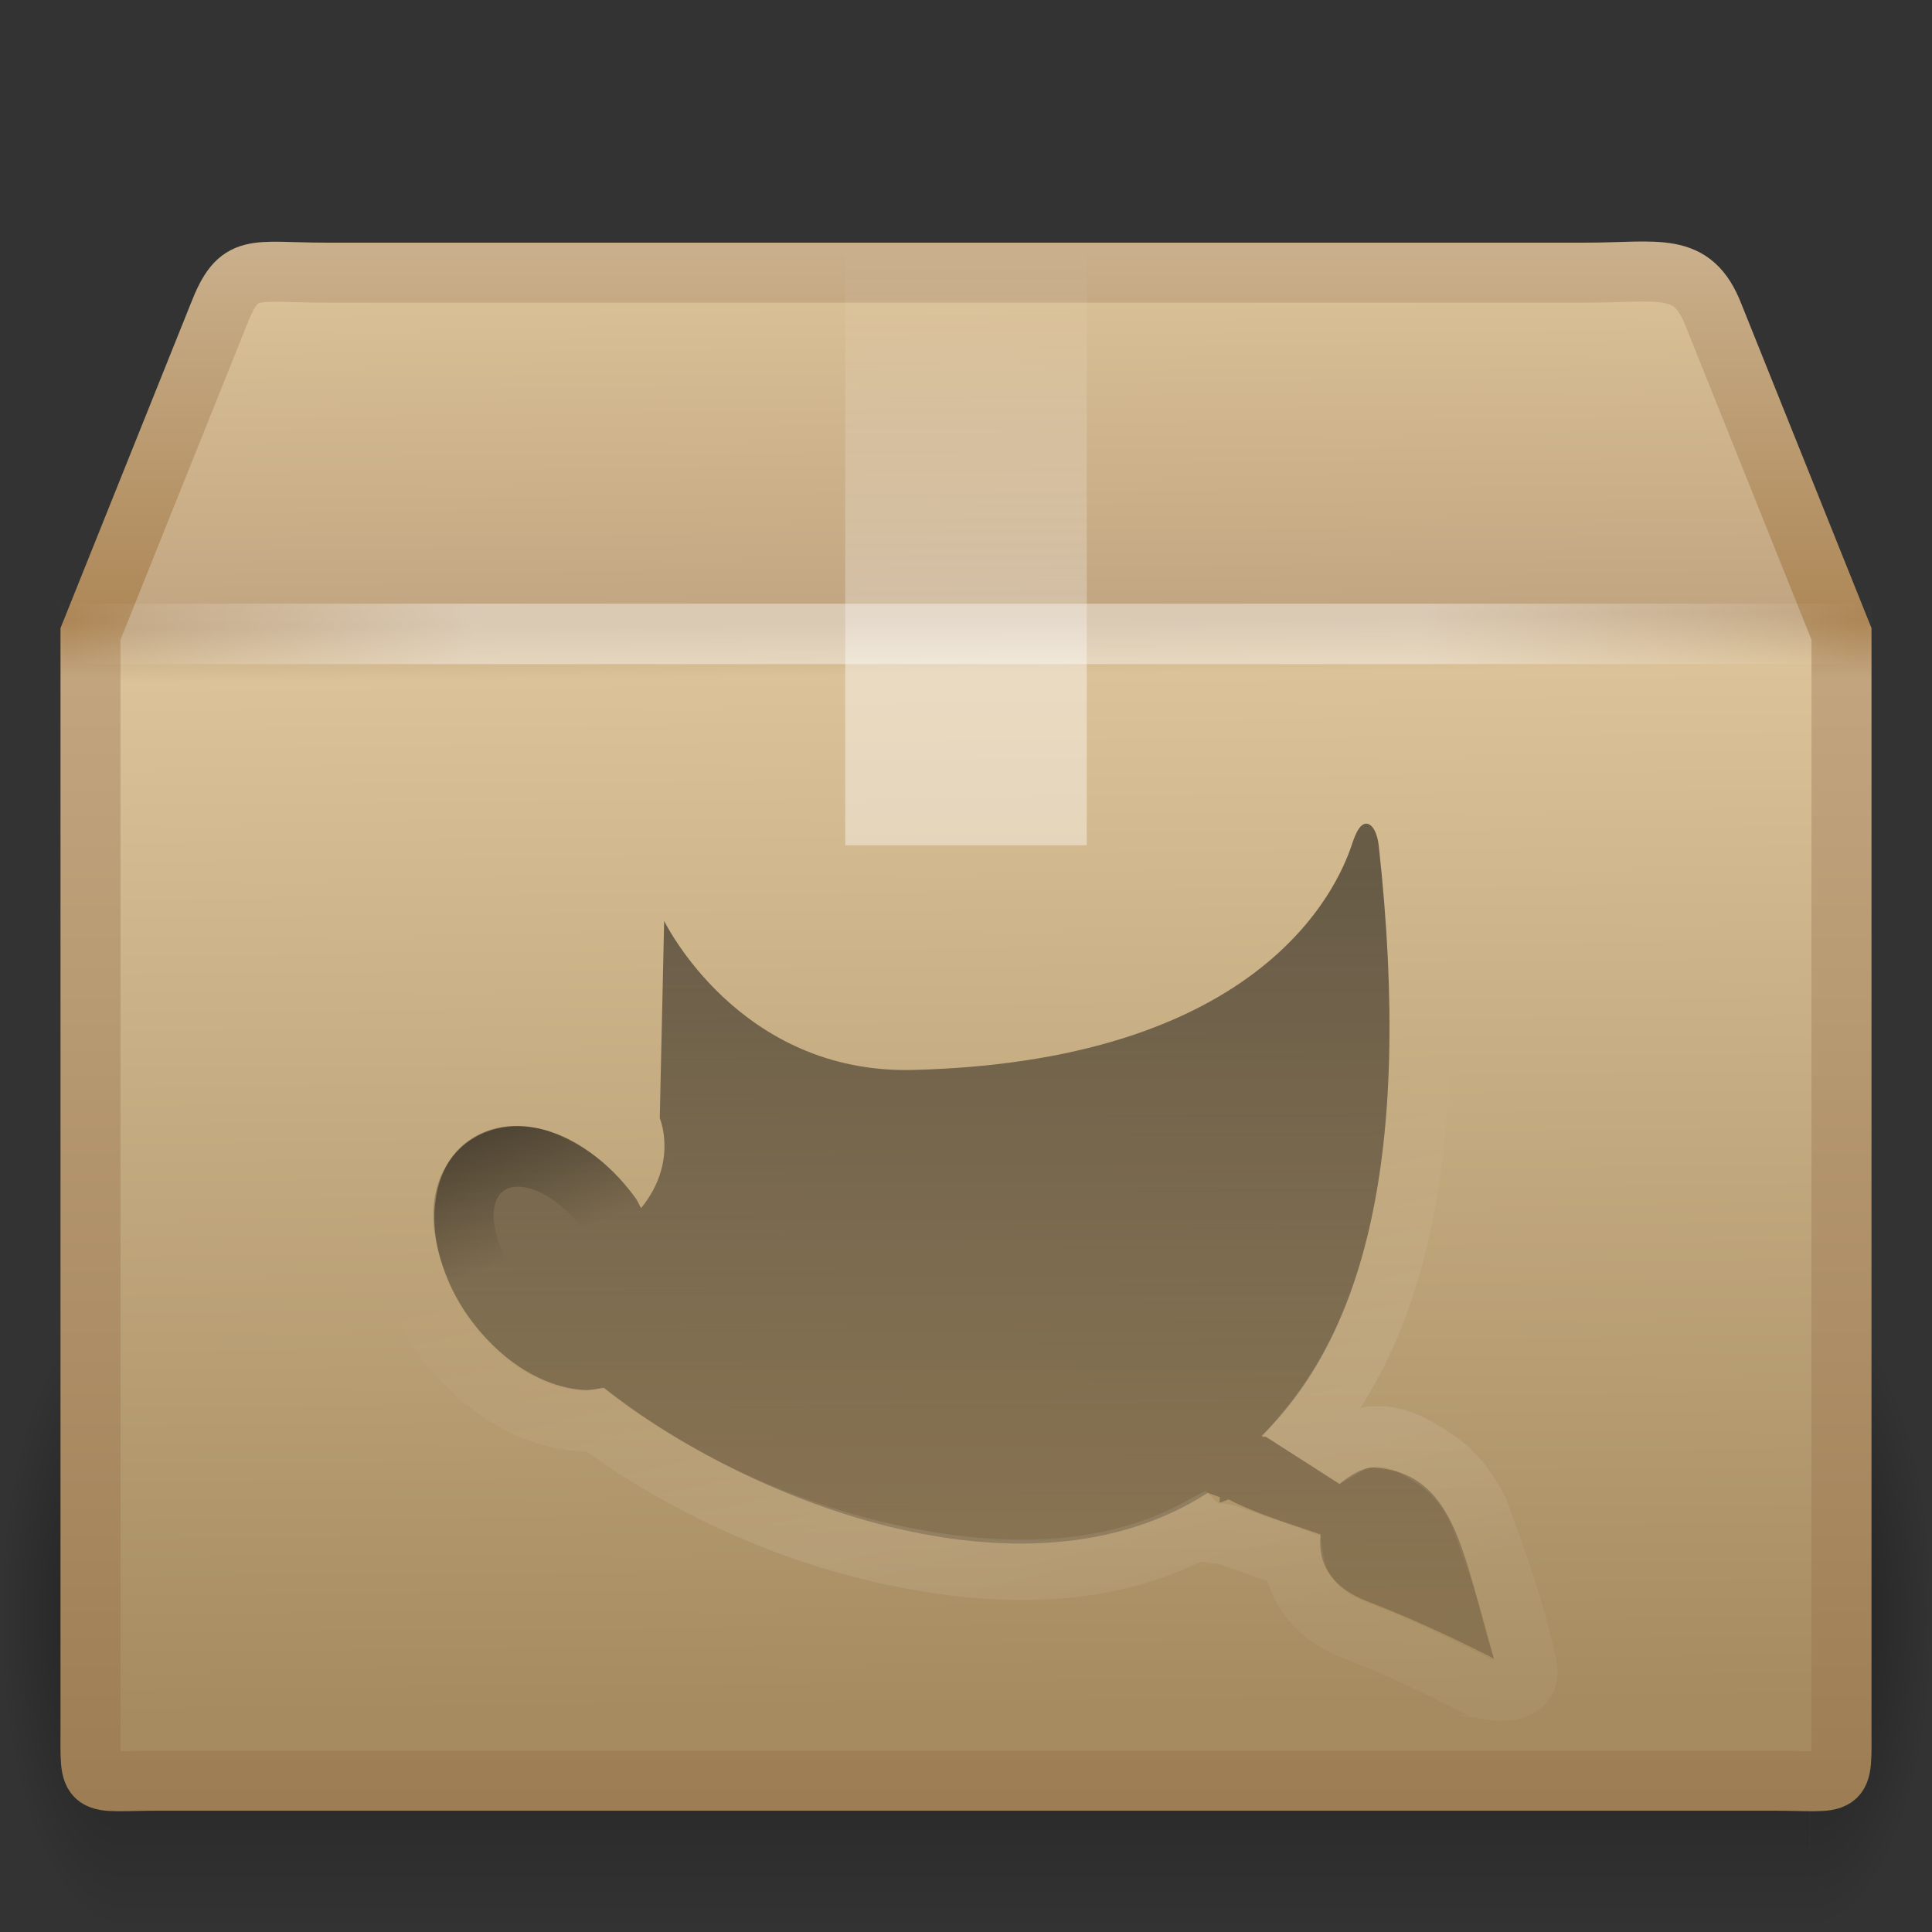 <?xml version="1.0" encoding="UTF-8" standalone="no"?>
<!-- Created with Inkscape (http://www.inkscape.org/) -->

<svg
   xmlns:dc="http://purl.org/dc/elements/1.1/"
   xmlns:cc="http://creativecommons.org/ns#"
   xmlns:rdf="http://www.w3.org/1999/02/22-rdf-syntax-ns#"
   xmlns:svg="http://www.w3.org/2000/svg"
   xmlns="http://www.w3.org/2000/svg"
   xmlns:xlink="http://www.w3.org/1999/xlink"
   xmlns:sodipodi="http://sodipodi.sourceforge.net/DTD/sodipodi-0.dtd"
   xmlns:inkscape="http://www.inkscape.org/namespaces/inkscape"
   version="1.1"
   width="32"
   height="32"
   id="svg2985"
   inkscape:version="0.48.3.1 r9886"
   sodipodi:docname="image-x-compressed-xcf.svg">
  <rect width="100%" height="100%" fill="#333333" stroke="none"/>
  <sodipodi:namedview
     pagecolor="#ffffff"
     bordercolor="#666666"
     borderopacity="1"
     objecttolerance="10"
     gridtolerance="10"
     guidetolerance="10"
     inkscape:pageopacity="0"
     inkscape:pageshadow="2"
     inkscape:window-width="1280"
     inkscape:window-height="947"
     id="namedview51"
     showgrid="true"
     showguides="true"
     inkscape:guide-bbox="true"
     inkscape:zoom="16.0625"
     inkscape:cx="10.731071"
     inkscape:cy="11.491093"
     inkscape:window-x="0"
     inkscape:window-y="24"
     inkscape:window-maximized="1"
     inkscape:current-layer="svg2985">
    <inkscape:grid
       type="xygrid"
       id="grid3083" />
    <sodipodi:guide
       orientation="1,0"
       position="16,22"
       id="guide3855" />
  </sodipodi:namedview>
  <defs
     id="defs2987">
    <linearGradient
       x1="44.995"
       y1="17.5"
       x2="3.005"
       y2="17.5"
       id="linearGradient2886"
       xlink:href="#linearGradient3275"
       gradientUnits="userSpaceOnUse"
       gradientTransform="matrix(0.707,0,0,0.694,-0.98,-1.645)"
       spreadMethod="reflect" />
    <linearGradient
       id="linearGradient3275">
      <stop
         id="stop3277"
         style="stop-color:#ffffff;stop-opacity:0"
         offset="0" />
      <stop
         id="stop3283"
         style="stop-color:#ffffff;stop-opacity:1"
         offset="0.245" />
      <stop
         id="stop3285"
         style="stop-color:#ffffff;stop-opacity:1"
         offset="0.774" />
      <stop
         id="stop3279"
         style="stop-color:#ffffff;stop-opacity:0"
         offset="1" />
    </linearGradient>
    <linearGradient
       x1="26"
       y1="22"
       x2="26"
       y2="8"
       id="linearGradient2889"
       xlink:href="#linearGradient2909"
       gradientUnits="userSpaceOnUse"
       gradientTransform="matrix(1,0,0,0.714,-8,-1.714)" />
    <linearGradient
       id="linearGradient2909">
      <stop
         id="stop2911"
         style="stop-color:#ffffff;stop-opacity:1"
         offset="0" />
      <stop
         id="stop2913"
         style="stop-color:#ffffff;stop-opacity:1"
         offset="0.302" />
      <stop
         id="stop2915"
         style="stop-color:#ffffff;stop-opacity:0.69"
         offset="0.397" />
      <stop
         id="stop2917"
         style="stop-color:#ffffff;stop-opacity:0"
         offset="1" />
    </linearGradient>
    <linearGradient
       x1="23.452"
       y1="30.555"
       x2="43.007"
       y2="45.934"
       id="linearGradient2892"
       xlink:href="#linearGradient4559"
       gradientUnits="userSpaceOnUse"
       gradientTransform="matrix(0.907,0,0,0.815,-5.269,-5.064)" />
    <linearGradient
       id="linearGradient4559">
      <stop
         id="stop4561"
         style="stop-color:#ffffff;stop-opacity:0"
         offset="0" />
      <stop
         id="stop4563"
         style="stop-color:#ffffff;stop-opacity:0"
         offset="1" />
    </linearGradient>
    <linearGradient
       x1="24.823"
       y1="15.378"
       x2="24.997"
       y2="37.277"
       id="linearGradient2895"
       xlink:href="#linearGradient3199"
       gradientUnits="userSpaceOnUse"
       gradientTransform="matrix(0.907,0,0,1.081,-5.269,-11.995)" />
    <linearGradient
       id="linearGradient3199">
      <stop
         id="stop3201"
         style="stop-color:#dac197;stop-opacity:1"
         offset="0" />
      <stop
         id="stop3203"
         style="stop-color:#c1a581;stop-opacity:1"
         offset="0.239" />
      <stop
         id="stop3205"
         style="stop-color:#dbc298;stop-opacity:1"
         offset="0.276" />
      <stop
         id="stop3207"
         style="stop-color:#a68b60;stop-opacity:1"
         offset="1" />
    </linearGradient>
    <linearGradient
       x1="15.464"
       y1="7.976"
       x2="15.464"
       y2="45.042"
       id="linearGradient2897"
       xlink:href="#linearGradient3295"
       gradientUnits="userSpaceOnUse"
       gradientTransform="matrix(0.707,0,0,0.694,-0.976,-1.383)" />
    <linearGradient
       id="linearGradient3295">
      <stop
         id="stop3297"
         style="stop-color:#c9af8b;stop-opacity:1"
         offset="0" />
      <stop
         id="stop3299"
         style="stop-color:#ad8757;stop-opacity:1"
         offset="0.239" />
      <stop
         id="stop3301"
         style="stop-color:#c2a57f;stop-opacity:1"
         offset="0.276" />
      <stop
         id="stop3303"
         style="stop-color:#9d7d53;stop-opacity:1"
         offset="1" />
    </linearGradient>
    <radialGradient
       cx="5"
       cy="41.5"
       r="5"
       fx="5"
       fy="41.5"
       id="radialGradient2903"
       xlink:href="#linearGradient3681"
       gradientUnits="userSpaceOnUse"
       gradientTransform="matrix(0.594,0,0,1.537,-6.659,-103.936)" />
    <linearGradient
       id="linearGradient3681">
      <stop
         id="stop3683"
         style="stop-color:#000000;stop-opacity:1"
         offset="0" />
      <stop
         id="stop3685"
         style="stop-color:#000000;stop-opacity:0"
         offset="1" />
    </linearGradient>
    <linearGradient
       x1="17.554"
       y1="46"
       x2="17.554"
       y2="35"
       id="linearGradient2905"
       xlink:href="#linearGradient3703"
       gradientUnits="userSpaceOnUse"
       gradientTransform="matrix(1.757,0,0,1.397,-17.394,-16.412)" />
    <linearGradient
       id="linearGradient3703">
      <stop
         id="stop3705"
         style="stop-color:#000000;stop-opacity:0"
         offset="0" />
      <stop
         id="stop3711"
         style="stop-color:#000000;stop-opacity:1"
         offset="0.5" />
      <stop
         id="stop3707"
         style="stop-color:#000000;stop-opacity:0"
         offset="1" />
    </linearGradient>
    <radialGradient
       cx="5"
       cy="41.5"
       r="5"
       fx="5"
       fy="41.5"
       id="radialGradient2983"
       xlink:href="#linearGradient3681"
       gradientUnits="userSpaceOnUse"
       gradientTransform="matrix(0.594,0,0,1.537,41.141,-103.936)" />
    <linearGradient
       inkscape:collect="always"
       xlink:href="#linearGradient3924"
       id="linearGradient3937"
       x1="23.144"
       y1="9.027"
       x2="23.144"
       y2="38.042"
       gradientUnits="userSpaceOnUse" />
    <linearGradient
       id="linearGradient3924">
      <stop
         id="stop3926"
         offset="0"
         style="stop-color:#000000;stop-opacity:1;" />
      <stop
         id="stop3928"
         offset="1"
         style="stop-color:#000000;stop-opacity:0.388;" />
    </linearGradient>
    <linearGradient
       inkscape:collect="always"
       xlink:href="#linearGradient3990-3"
       id="linearGradient3118"
       gradientUnits="userSpaceOnUse"
       x1="10.793"
       y1="14.423"
       x2="23.534"
       y2="28.416" />
    <linearGradient
       id="linearGradient3990-3">
      <stop
         style="stop-color:#000000;stop-opacity:0.373;"
         offset="0"
         id="stop3992-4" />
      <stop
         style="stop-color:#000000;stop-opacity:0;"
         offset="1"
         id="stop3994-4" />
    </linearGradient>
    <linearGradient
       inkscape:collect="always"
       xlink:href="#linearGradient3927"
       id="linearGradient3052"
       gradientUnits="userSpaceOnUse"
       gradientTransform="matrix(0.581,0,0,0.581,2.089,1.585)"
       x1="35.793"
       y1="36.383"
       x2="32.415"
       y2="22.375" />
    <linearGradient
       id="linearGradient3927">
      <stop
         id="stop3929"
         offset="0"
         style="stop-color:#ffffff;stop-opacity:0.469;" />
      <stop
         style="stop-color:#ffffff;stop-opacity:1;"
         offset="0.316"
         id="stop3931" />
      <stop
         id="stop3933"
         offset="1"
         style="stop-color:#ffffff;stop-opacity:0;" />
    </linearGradient>
    <linearGradient
       inkscape:collect="always"
       id="linearGradient3818">
      <stop
         style="stop-color:#000000;stop-opacity:1;"
         offset="0"
         id="stop3820" />
      <stop
         style="stop-color:#000000;stop-opacity:0;"
         offset="1"
         id="stop3822" />
    </linearGradient>
    <linearGradient
       y2="18.39"
       x2="8.406"
       y1="16.047"
       x1="7.427"
       gradientTransform="translate(0,-1)"
       gradientUnits="userSpaceOnUse"
       id="linearGradient3097"
       xlink:href="#linearGradient3818"
       inkscape:collect="always" />
  </defs>
  <g
     id="layer1">
    <g
       transform="matrix(0.691,0,0,0.678,-0.504,-0.449)"
       id="g3305"
       style="opacity:0.4;display:inline">
      <rect
         width="2.96"
         height="15.367"
         x="-3.69"
         y="-47.848"
         transform="scale(-1,-1)"
         id="rect2484"
         style="fill:url(#radialGradient2903);fill-opacity:1;stroke:none" />
      <rect
         width="40.412"
         height="15.367"
         x="3.69"
         y="32.482"
         id="rect2486"
         style="fill:url(#linearGradient2905);fill-opacity:1;stroke:none" />
      <rect
         width="2.96"
         height="15.367"
         x="44.11"
         y="-47.848"
         transform="scale(1,-1)"
         id="rect3444"
         style="fill:url(#radialGradient2983);fill-opacity:1;stroke:none;display:inline" />
    </g>
    <path
       d="m 5.398,4.516 20.864,0 c 1.218,0 1.766,-0.199 2.116,0.694 l 2.123,5.29 0,18.081 c 0,1.078 0.073,0.913 -1.145,0.913 l -26.712,0 c -1.218,0 -1.145,0.165 -1.145,-0.913 l 0,-18.081 2.123,-5.29 c 0.34,-0.875 0.558,-0.694 1.776,-0.694 z"
       id="path2488"
       style="fill:url(#linearGradient2895);fill-opacity:1;fill-rule:nonzero;stroke:url(#linearGradient2897);stroke-width:0.994;stroke-linecap:round;stroke-linejoin:miter;stroke-miterlimit:4;stroke-opacity:1;stroke-dasharray:none;stroke-dashoffset:0;marker:none;visibility:visible;display:block;overflow:visible" />
    <path
       d="m 6.061,5.219 19.56,0 c 1.142,0 1.849,0.386 2.327,1.448 l 1.647,4.455 0,16.063 c 0,1.014 -0.579,1.524 -1.721,1.524 l -23.86,0 c -1.142,0 -1.608,-0.561 -1.608,-1.575 l 0,-16.012 1.594,-4.551 c 0.319,-0.823 0.919,-1.352 2.061,-1.352 z"
       id="path2490"
       style="opacity:0.505;fill:none;stroke:url(#linearGradient2892);stroke-width:0.742;stroke-linecap:butt;stroke-linejoin:miter;stroke-miterlimit:4;stroke-opacity:1;stroke-dasharray:none;stroke-dashoffset:0;marker:none;visibility:visible;display:block;overflow:visible" />
    <path
       d="m 14,4 c 1.333,0 2.667,0 4,0 0,3.333 0,6.667 0,10 -0.394,0 -0.787,0 -1.181,0 -0.403,0 -0.806,0 -1.209,0 -0.325,0 -0.649,0 -0.974,0 -0.212,0 -0.424,0 -0.636,0 0,-3.333 0,-6.667 0,-10 z"
       id="rect3326"
       style="opacity:0.4;fill:url(#linearGradient2889);fill-opacity:1;fill-rule:nonzero;stroke:none;stroke-width:1;marker:none;visibility:visible;display:inline;overflow:visible;enable-background:accumulate" />
    <path
       d="m 1.5,10.5 29,0"
       id="path3273"
       style="opacity:0.4;fill:none;stroke:url(#linearGradient2886);stroke-width:1px;stroke-linecap:square;stroke-linejoin:miter;stroke-opacity:1;display:inline" />
  </g>
  <g
     id="g3057"
     transform="translate(0,3.5)">
    <g
       id="layer1-7"
       transform="matrix(0.42,0,0,0.42,7.065,7.3)">
      <path
         inkscape:connector-curvature="0"
         id="path4323"
         d="m 36.944,6.797 c -0.157,0.077 -0.296,0.328 -0.432,0.735 -0.362,1.086 -2.908,8.587 -17.331,8.948 C 12.299,16.651 9.37,10.601 9.37,10.601 l -0.173,7.781 c 0,0 0.74,1.734 -0.735,3.545 C 8.383,21.802 8.335,21.66 8.247,21.538 7.716,20.802 7.094,20.183 6.431,19.722 5.67,19.193 4.879,18.843 4.098,18.728 c -0.901,-0.132 -1.772,0.063 -2.463,0.562 -0.692,0.499 -1.095,1.265 -1.253,2.161 -0.137,0.778 -0.09,1.618 0.173,2.507 0.228,0.774 0.593,1.556 1.124,2.291 0.56,0.777 1.259,1.465 1.988,1.945 0.823,0.541 1.695,0.858 2.55,0.908 0.265,0.015 0.535,-0.05 0.778,-0.086 5.537,4.391 16.528,8.826 23.814,4.142 0.158,0.054 0.317,0.118 0.475,0.173 0.004,0.075 -0.02,0.149 0,0.216 l 0.346,-0.13 c 1.08,0.571 2.43,0.957 3.63,1.383 -0.135,1.141 0.429,2.098 1.858,2.645 2.574,0.985 4.97,2.248 4.97,2.248 -1.228,-4.168 -1.519,-7.298 -4.702,-7.531 -0.541,-0.04 -1.213,0.502 -1.383,0.648 l -2.896,-1.859 -0.13,0 -0.043,-0.043 c 3.899,-3.838 5.998,-10.741 4.615,-23.291 -0.08,-0.627 -0.343,-0.95 -0.605,-0.821 z"
         style="opacity:0.5;color:#000000;fill:url(#linearGradient3937);fill-opacity:1;fill-rule:nonzero;stroke:none;stroke-width:1;marker:none;visibility:visible;display:inline;overflow:visible;enable-background:accumulate"
         sodipodi:nodetypes="ssccccsssssssssccccccscscccccs" />
    </g>
    <g
       style="color:#000000;fill:none;stroke:url(#linearGradient3118);stroke-width:2.381;stroke-linecap:butt;stroke-linejoin:miter;stroke-miterlimit:4;stroke-opacity:1;stroke-dasharray:none;stroke-dashoffset:0;marker:none;visibility:visible;display:inline;overflow:visible;enable-background:accumulate"
       id="layer1-7-5"
       transform="matrix(0.42,0,0,0.42,7.065,7.3)" />
    <path
       style="opacity:0.1;color:#000000;fill:none;stroke:url(#linearGradient3052);stroke-width:1;stroke-linecap:butt;stroke-linejoin:miter;stroke-miterlimit:4;stroke-opacity:1;stroke-dashoffset:0;marker:none;visibility:visible;display:inline;overflow:visible;enable-background:accumulate"
       d="m 22.83,9.646 c -0.156,-0.054 -0.323,-0.032 -0.461,0.035 -0.291,0.143 -0.414,0.408 -0.479,0.603 -0.078,0.235 -0.296,0.991 -1.241,1.773 -0.945,0.782 -2.593,1.575 -5.533,1.649 -2.585,0.064 -3.653,-2.164 -3.653,-2.164 2.06e-4,-0.006 2.06e-4,-0.012 0,-0.018 -6.3e-5,-1.17e-4 -0.018,-0.018 -0.018,-0.018 -6.7e-5,-1.15e-4 -0.018,-0.018 -0.018,-0.018 -7.2e-5,-1.12e-4 7.6e-5,-0.018 0,-0.018 -7.7e-5,-1.08e-4 -0.018,-0.018 -0.018,-0.018 -8.1e-5,-1.05e-4 -0.018,-0.018 -0.018,-0.018 -8.5e-5,-1.02e-4 8.9e-5,-0.018 0,-0.018 -8.9e-5,-9.9e-5 -0.018,9.4e-5 -0.018,0 -9.2e-5,-9.5e-5 -0.018,-0.018 -0.018,-0.018 -9.6e-5,-9.1e-5 -0.018,-0.018 -0.018,-0.018 -10e-5,-8.7e-5 -0.018,-0.018 -0.018,-0.018 -1.04e-4,-8.3e-5 -0.018,-0.018 -0.018,-0.018 -1.06e-4,-7.8e-5 -0.018,7.4e-5 -0.018,0 -1.09e-4,-7.3e-5 -0.018,-0.018 -0.018,-0.018 -1.11e-4,-7e-5 -0.018,6.4e-5 -0.018,0 -1.15e-4,-6.5e-5 -0.018,-0.018 -0.018,-0.018 -1.17e-4,-6e-5 -0.018,-0.018 -0.018,-0.018 -1.19e-4,-5.5e-5 -0.018,5.1e-5 -0.018,0 -1.21e-4,-5e-5 -0.018,4.5e-5 -0.018,0 -1.23e-4,-4.5e-5 -0.018,-0.018 -0.018,-0.018 -1.25e-4,-4e-5 -0.018,3.5e-5 -0.018,0 -1.27e-4,-3.5e-5 -0.018,3e-5 -0.018,0 -1.28e-4,-3e-5 -0.035,-0.018 -0.035,-0.018 -1.28e-4,-2.5e-5 -0.018,2e-5 -0.018,0 -1.3e-4,-1.9e-5 -0.018,1.5e-5 -0.018,0 -1.31e-4,-1.4e-5 -0.018,10e-6 -0.018,0 -1.31e-4,-9e-6 -0.018,4e-6 -0.018,0 -1.31e-4,-4e-6 -0.018,-1e-6 -0.018,0 -1.31e-4,2e-6 -0.035,-6e-6 -0.035,0 -1.31e-4,7e-6 -0.018,-1.1e-5 -0.018,0 -1.31e-4,1.2e-5 -0.018,-1.7e-5 -0.018,0 -1.3e-4,1.7e-5 -0.018,-2.2e-5 -0.018,0 -1.29e-4,2.3e-5 -0.018,-2.7e-5 -0.018,0 -1.29e-4,2.8e-5 -0.018,0.018 -0.018,0.018 -1.27e-4,3.3e-5 -0.035,-3.8e-5 -0.035,0 -1.26e-4,3.8e-5 -0.018,-4.2e-5 -0.018,0 -1.24e-4,4.3e-5 -0.018,0.018 -0.018,0.018 -1.23e-4,4.8e-5 -0.018,-5.3e-5 -0.018,0 -1.21e-4,5.3e-5 -0.018,0.018 -0.018,0.018 -1.19e-4,5.8e-5 -0.018,-6.3e-5 -0.018,0 -1.16e-4,6.2e-5 -0.018,0.018 -0.018,0.018 -1.13e-4,6.7e-5 -0.018,-7.2e-5 -0.018,0 -1.1e-4,7.1e-5 -0.018,0.018 -0.018,0.018 -1.08e-4,7.6e-5 -0.018,0.018 -0.018,0.018 -1.05e-4,8.1e-5 -0.018,0.018 -0.018,0.018 -1.01e-4,8.5e-5 -0.018,-8.8e-5 -0.018,0 -9.8e-5,8.9e-5 -0.018,0.018 -0.018,0.018 -9.4e-5,9.2e-5 9.1e-5,0.018 0,0.018 -9e-5,9.6e-5 -0.018,0.018 -0.018,0.018 -8.7e-5,1e-4 -0.018,0.018 -0.018,0.018 -8.3e-5,1.04e-4 -0.018,0.018 -0.018,0.018 -7.9e-5,1.07e-4 7.4e-5,0.018 0,0.018 -7.4e-5,1.1e-4 -0.018,0.018 -0.018,0.018 -7e-5,1.13e-4 -0.018,0.018 -0.018,0.018 -6.5e-5,1.16e-4 6.1e-5,0.018 0,0.018 -6e-5,1.19e-4 -0.018,0.018 -0.018,0.018 -5.6e-5,1.21e-4 5.1e-5,0.018 0,0.018 -5.1e-5,1.23e-4 -0.018,0.018 -0.018,0.018 -4.6e-5,1.25e-4 4.1e-5,0.018 0,0.018 -4.1e-5,1.28e-4 3.6e-5,0.018 0,0.018 -3.6e-5,1.29e-4 -0.018,0.018 -0.018,0.018 -3.1e-5,1.3e-4 2.6e-5,0.018 0,0.018 -2.5e-5,1.31e-4 2e-5,0.035 0,0.035 -2e-5,1.33e-4 1.5e-5,0.018 0,0.018 -1.5e-5,1.33e-4 10e-6,0.018 0,0.018 -2.06e-4,0.006 -2.06e-4,0.012 0,0.018 l -0.089,3.263 c -0.002,0.018 -0.002,0.036 0,0.053 4.4e-5,1.83e-4 -5.4e-5,0.035 0,0.035 5.5e-5,1.79e-4 0.018,0.035 0.018,0.035 6.5e-5,1.77e-4 0.018,0.018 0.018,0.018 7.4e-5,1.72e-4 -8.4e-5,0.035 0,0.035 8.4e-5,1.67e-4 0.018,0.018 0.018,0.018 4.7e-5,8.1e-5 0.014,-0.006 0.018,0 0.004,0.006 -5.1e-5,0.018 0,0.018 0.006,0.014 -0.002,0.132 -0.018,0.301 -0.126,-0.133 -0.237,-0.283 -0.39,-0.39 -0.376,-0.262 -0.787,-0.417 -1.206,-0.479 -0.493,-0.072 -0.991,0.005 -1.401,0.301 -0.422,0.304 -0.644,0.787 -0.727,1.259 -0.072,0.406 -0.061,0.832 0.071,1.277 0.11,0.371 0.27,0.754 0.532,1.117 0.272,0.378 0.627,0.716 0.993,0.958 0.406,0.267 0.845,0.434 1.312,0.461 0.107,0.006 0.165,-0.004 0.231,-0.018 1.221,0.925 2.926,1.784 4.753,2.199 1.78,0.404 3.657,0.465 5.267,-0.408 0.111,0.111 0.291,0.073 0.426,0.106 l 1.117,0.39 c 0.083,0.55 0.402,0.959 1.046,1.206 0.711,0.267 1.422,0.625 2.093,0.958 1.15e-4,4.3e-5 0.018,-3.9e-5 0.018,0 0.634,0.108 0.823,-0.097 0.674,-0.532 -0.177,-0.822 -0.506,-1.716 -0.763,-2.412 -0.166,-0.329 -0.392,-0.643 -0.709,-0.851 -0.32,-0.211 -0.631,-0.418 -1.059,-0.379 -0.211,0.019 -0.363,0.108 -0.514,0.195 l -0.532,-0.337 c 1.514,-1.849 2.202,-4.824 1.662,-9.729 -0.025,-0.193 -0.089,-0.387 -0.213,-0.55 -0.069,-0.09 -0.164,-0.182 -0.301,-0.231 z"
       id="path3101"
       inkscape:connector-curvature="0"
       sodipodi:nodetypes="ccssccccccccccscccccccccccccccsccccscccccccccccccccccsccccccccccccccccccccccccccccsssssssccsccccccccsscccsc" />
    <path
       sodipodi:nodetypes="cc"
       inkscape:connector-curvature="0"
       id="path3048"
       d="M 10.234,16.812 C 8.704,14.475 6.417,16.021 8.531,18.438"
       style="opacity:0.4;fill:none;stroke:url(#linearGradient3097);stroke-width:1px;stroke-linecap:butt;stroke-linejoin:miter;stroke-opacity:1" />
  </g>
</svg>
